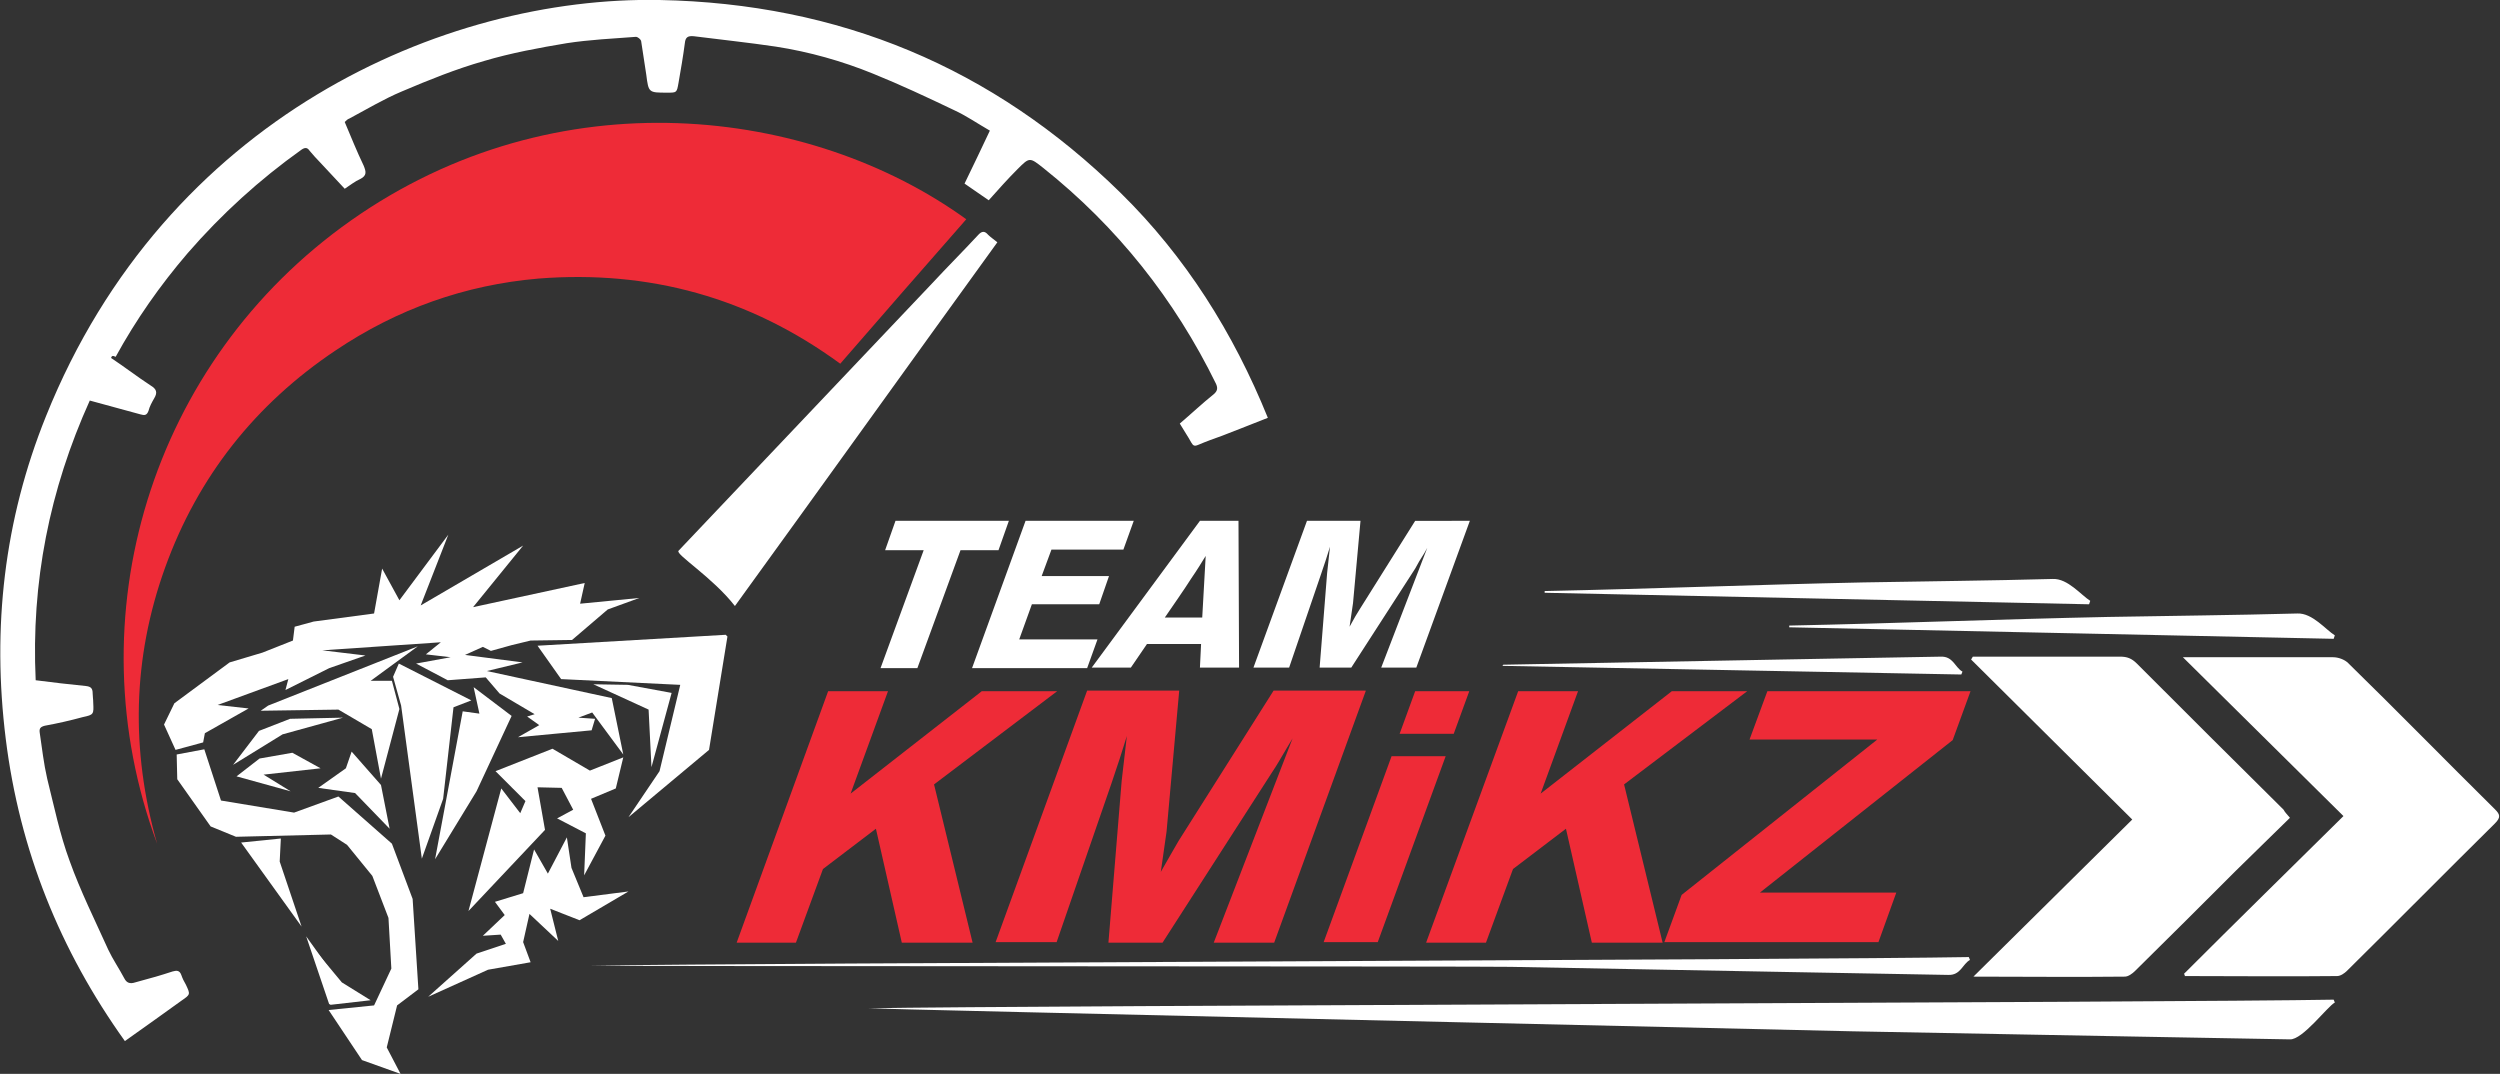 <?xml version="1.0" encoding="utf-8"?>
<!-- Generator: Adobe Illustrator 24.3.0, SVG Export Plug-In . SVG Version: 6.00 Build 0)  -->
<svg version="1.1" id="Calque_1" xmlns="http://www.w3.org/2000/svg" xmlns:xlink="http://www.w3.org/1999/xlink" x="0px" y="0px"
	 viewBox="0 0 434.4 186.6" style="enable-background:new 0 0 434.4 186.6;" xml:space="preserve">
<rect x="0" y="0" width="434.4" height="186.6" fill="#333333" stroke="none"/>
<style type="text/css">
	.st0{fill:#EE2B37;}
	.st1{fill:#FFFFFF;}
	.st2{fill-rule:evenodd;clip-rule:evenodd;fill:#FFFFFF;}
</style>
<g id="Cadran">
	<path class="st0" d="M27.3,146.6C12.7,107.3,26.2,62.8,61,38.3c35.8-25.2,79.8-19.8,106.9-0.2c-7.3,8.3-14.6,16.7-21.9,25.1
		c-15.7-11.5-33.2-16.3-52.4-14.8c-12.8,1.1-24.6,5.3-35.3,12.5c-13.9,9.3-23.9,21.9-29.6,37.7C23,114.4,22.7,130.4,27.3,146.6z"/>
	<path class="st1" d="M19.3,62.2c2.4,1.6,4.6,3.3,6.9,4.8c1,0.6,1.2,1.2,0.6,2.2c-0.4,0.7-0.8,1.4-1,2.2c-0.3,0.8-0.7,0.8-1.4,0.6
		c-2.9-0.8-5.8-1.6-8.8-2.4c-7,15.5-10.2,31.6-9.4,48.6c3,0.4,5.8,0.7,8.7,1c0.9,0.1,1.2,0.4,1.2,1.3c0,0.5,0.1,1,0.1,1.6
		c0.1,2,0.1,2.1-1.8,2.5c-2.2,0.6-4.4,1.1-6.6,1.5c-0.8,0.2-1,0.5-0.9,1.2c0.4,2.7,0.7,5.4,1.3,8c1.2,4.8,2.2,9.7,3.9,14.3
		c1.9,5.3,4.4,10.3,6.7,15.4c0.8,1.7,1.9,3.3,2.8,5c0.4,0.8,1,1,1.9,0.7c2.2-0.6,4.4-1.2,6.5-1.9c0.7-0.2,1.2-0.2,1.5,0.6
		c0.2,0.6,0.5,1.2,0.8,1.7c0.8,1.7,0.8,1.7-0.8,2.8c-3.2,2.3-6.4,4.6-9.8,7C10.4,165.1,3.4,147.7,1,128.4c-2.4-19.3-0.3-38,7-56.1
		C28.8,20.5,77.1-0.7,114.6,0c31.2,0.6,57.9,11.7,80.1,33.5c11.3,11.1,19.6,24.3,25.6,39.1c-2.8,1.1-5.3,2.1-7.9,3.1
		c-1.4,0.5-2.8,1-4.2,1.6c-0.7,0.3-0.9,0.1-1.2-0.4c-0.6-1.1-1.3-2.1-2-3.3c2-1.7,3.9-3.5,5.9-5.1c0.7-0.6,0.7-1.1,0.4-1.8
		c-7.2-14.7-17.2-27.3-30-37.5c-2.4-1.9-2.4-1.9-4.5,0.2c-1.7,1.7-3.3,3.5-5,5.4c-1.6-1.1-2.9-2-4.2-2.9c1.5-3.1,2.9-6,4.4-9.2
		c-2.1-1.2-4.1-2.6-6.3-3.6c-4.6-2.2-9.3-4.4-14-6.3c-5.4-2.2-11.1-3.8-16.9-4.7c-4.7-0.7-9.5-1.2-14.2-1.8c-1-0.1-1.5,0.1-1.6,1.2
		c-0.3,2.3-0.7,4.6-1.1,6.9c-0.3,1.7-0.3,1.7-1.9,1.7c0,0-0.1,0-0.1,0c-3.2,0-3.2,0-3.6-3.1c-0.3-2-0.6-3.9-0.9-5.9
		c-0.1-0.3-0.6-0.7-0.9-0.7c-4,0.3-8.1,0.5-12,1.1c-4.8,0.8-9.7,1.7-14.4,3.1c-4.9,1.4-9.6,3.3-14.3,5.3c-3.1,1.3-6.1,3.1-9.1,4.7
		c-0.3,0.1-0.5,0.3-0.8,0.6c1.1,2.6,2.1,5.1,3.3,7.6c0.4,1,0.6,1.7-0.6,2.3c-0.9,0.4-1.8,1.1-2.7,1.7c-1.4-1.5-2.8-3-4.2-4.5
		c-0.7-0.7-1.3-1.4-1.9-2.1c-0.4-0.6-0.8-0.6-1.4-0.2c-7.3,5.2-13.9,11.2-19.8,18c-4.8,5.6-9,11.6-12.5,18
		C19.5,61.7,19.4,61.9,19.3,62.2z"/>
	<path class="st1" d="M117.9,95.7c14.5-15.3,29.6-31.2,44.1-46.5c2.6-2.8,5.3-5.5,7.9-8.3c0.7-0.8,1.2-0.8,1.8-0.1
		c0.4,0.4,1,0.8,1.6,1.3c-15.2,21-30.3,42.1-45.6,63.2C123.8,100.3,117.3,96.3,117.9,95.7z"/>
</g>
<g id="Calque_2">
	<g>
		<g>
			<path class="st1" d="M397.9,142.1c-3.2,3.1-6.3,6.2-9.4,9.2c-5.8,5.8-11.6,11.6-17.5,17.4c-0.5,0.5-1.2,1-1.8,1
				c-8.8,0.1-17.6,0-26.3,0c9.2-9.1,18.3-18.1,27.6-27.3c-9.7-9.6-18.8-18.7-28-27.8c0.1-0.2,0.2-0.3,0.3-0.5c1,0,2.1,0,3.1,0
				c7.5,0,15,0,22.5,0c1.2,0,2,0.3,2.9,1.2c8.5,8.5,17,17,25.5,25.4C397,141.1,397.3,141.4,397.9,142.1z"/>
			<path class="st1" d="M379.5,169.2c9.1-9.1,18.3-18.1,27.7-27.4c-9.3-9.2-18.4-18.2-27.9-27.6c2.3,0,4,0,5.8,0
				c6.8,0,13.5,0,20.3,0c0.9,0,2,0.4,2.6,1c8.6,8.4,17,17,25.5,25.4c0.9,0.9,1.1,1.4,0,2.5c-8.6,8.5-17.1,17.1-25.7,25.6
				c-0.4,0.4-1.1,0.9-1.7,0.9c-8.8,0.1-17.7,0-26.5,0C379.7,169.6,379.6,169.4,379.5,169.2z"/>
		</g>
		<path class="st1" d="M261.2,115.5c16.1-0.3,32.2-0.6,48.3-0.9c9.2-0.2,18.4-0.3,27.7-0.5c2.2-0.1,2.5,1.9,3.8,2.6
			c-0.1,0.2-0.1,0.3-0.2,0.5c-26.6-0.5-53.1-1-79.7-1.5C261.1,115.6,261.1,115.6,261.2,115.5z"/>
		<path class="st1" d="M310.9,108.7c19.1-0.4,36.3-1.1,55.4-1.5c11-0.2,21.9-0.3,32.9-0.6c2.6-0.1,4.9,2.8,6.5,3.8
			c-0.1,0.2-0.1,0.4-0.2,0.6c-31.5-0.7-63.1-1.3-94.6-2C310.9,108.9,310.9,108.8,310.9,108.7z"/>
		<path class="st1" d="M268.4,102.7c19.1-0.4,36.3-1.1,55.4-1.5c11-0.2,21.9-0.3,32.9-0.6c2.6-0.1,4.9,2.8,6.5,3.8
			c-0.1,0.2-0.1,0.4-0.2,0.6c-31.5-0.7-63.1-1.3-94.6-2C268.4,102.9,268.4,102.8,268.4,102.7z"/>
		<path class="st1" d="M262.5,168c16.1,0.3,32.2,0.6,48.3,0.9c9.2,0.2,18.4,0.3,27.7,0.5c2.2,0.1,2.5-1.9,3.8-2.6
			c-0.1-0.2-0.1-0.3-0.2-0.5c-26.6,0.5-212.7,1-239.3,1.5C102.9,167.9,262.5,167.9,262.5,168z"/>
		<path class="st1" d="M321.9,179.2c16.1,0.3,32.2,0.6,48.3,0.9c9.2,0.2,18.4,0.3,27.7,0.5c2.2,0.1,6.5-5.7,7.8-6.4
			c-0.1-0.2-0.1-0.3-0.2-0.5c-26.6,0.5-228,1-254.6,1.5C151,175.3,321.9,179.2,321.9,179.2z"/>
	</g>
</g>
<g id="Calque_3">
	<g>
		<path class="st0" d="M143.9,120.1h10.4l-6.5,17.8l22.8-17.8h13.1l-21.4,16.2l6.7,27.5h-12.3l-4.5-19.8l-9.2,7l-4.7,12.8H128
			L143.9,120.1z"/>
		<path class="st0" d="M237.3,120.1l-15.9,43.7h-10.5l12-31.1l1.7-4.4l-0.9,1.5c-1.5,2.5-1.6,2.8-2.8,4.6L202,163.8h-9.4l2.3-28.1
			l0.9-7.8c-1.1,3.5-1.3,4.2-2.7,8.3l-9.5,27.5h-10.6l15.9-43.7h16l-2.2,24.5l-1,7c1.7-3,1.9-3.3,3.1-5.4l16.5-26.1H237.3z"/>
		<path class="st0" d="M245.9,120.1h9.4l-2.7,7.4h-9.4L245.9,120.1z M241.8,131.4h9.4l-11.8,32.3H230L241.8,131.4z"/>
		<path class="st0" d="M263.8,120.1h10.4l-6.5,17.8l22.8-17.8h13.1l-21.4,16.2l6.7,27.5h-12.3l-4.5-19.8l-9.2,7l-4.7,12.8h-10.4
			L263.8,120.1z"/>
		<path class="st0" d="M307.1,120.1h35.3l-3.1,8.5l-33.5,26.5h23.7l-3.1,8.6h-37.2l3-8.2l34-27H304L307.1,120.1z"/>
	</g>
</g>
<g>
	<g>
		<path class="st1" d="M155.6,90.5h19.7l-1.8,5.1h-6.6l-7.5,20.5H153l7.5-20.5h-6.7L155.6,90.5z"/>
		<path class="st1" d="M178.2,90.5H197l-1.8,5h-12.5l-1.7,4.6h11.7L191,105h-11.7l-2.2,6.1h13.6l-1.8,5h-20L178.2,90.5z"/>
		<path class="st1" d="M215.2,90.5l0.1,25.5h-6.8l0.2-4.1h-9.4l-2.8,4.1h-6.8l18.8-25.5H215.2z M209.5,96.6
			c-0.8,1.3-1.6,2.6-2.5,3.9c-1.2,1.9-3.3,4.9-4.6,6.8h6.5L209.5,96.6z"/>
		<path class="st1" d="M255.4,90.5l-9.3,25.5H240l7-18.2l1-2.6l-0.5,0.9c-0.9,1.4-1,1.6-1.6,2.7l-11.1,17.2h-5.5l1.3-16.4l0.5-4.6
			c-0.6,2-0.8,2.5-1.6,4.9l-5.5,16.1h-6.2l9.3-25.5h9.3l-1.3,14.3l-0.6,4.1c1-1.8,1.1-2,1.8-3.1l9.6-15.3H255.4z"/>
	</g>
</g>
<g>
	<polygon class="st2" points="114.6,134 118.2,119 97.5,118 93.4,112.2 126.1,110.3 126.4,110.6 123.2,130.3 109.2,142 	"/>
	<polygon class="st2" points="113.2,133.3 112.7,123.3 103.1,118.9 109.1,119 116.7,120.4 113.2,133.3 	"/>
	<polyline class="st2" points="80.4,123.6 83.3,124 82.3,119.4 88.9,124.4 82.8,137.5 75.6,149.3 	"/>
	<polygon class="st2" points="59.6,124.7 50.4,124.9 45,127 40.5,132.9 49.1,127.6 	"/>
	<polygon class="st2" points="45.8,134.6 55.7,133.5 50.8,130.8 45.1,131.8 41.1,134.9 50.5,137.5 	"/>
	<polygon class="st1" points="59.4,170.7 64.4,173.8 57.4,174.6 54,164.2 	"/>
	<polygon class="st2" points="35.5,130.2 38.4,139.1 51.1,141.2 58.8,138.4 68.1,146.6 71.7,156.2 72.7,171.9 69,174.7 67.2,182 
		69.6,186.6 62.9,184.2 57.1,175.5 65,174.7 68,168.3 67.5,159.5 64.7,152.2 60.3,146.8 57.5,145 41,145.4 36.6,143.6 30.8,135.4 
		30.7,131.1 	"/>
	<polygon class="st2" points="35.3,129 35.6,127.4 43.2,123.1 37.8,122.5 50.1,118 49.6,119.9 57.2,116.1 63.5,113.9 56,113 
		76.6,111.6 74,113.7 78.3,114.2 72.3,115.3 77.8,118.2 84.4,117.7 86.8,120.5 92.9,124.1 91.6,124.5 93.7,126 90,128.1 
		102.8,126.9 103.4,124.9 100.5,124.7 102.9,123.8 108.3,131.1 106.3,121.3 84.6,116.6 90.8,115.1 80.8,113.8 83.9,112.4 
		85.3,113.1 88.9,112.1 92.2,111.3 99.4,111.2 105.6,105.9 111.1,103.9 100.8,104.9 101.6,101.3 82.2,105.5 90.9,94.8 73.1,105.2 
		77.9,92.9 69.4,104.3 66.4,98.8 65,106.6 54.5,108 51.2,108.9 50.9,111.3 45.6,113.4 39.9,115.1 30.3,122.2 28.5,125.9 30.5,130.3 
			"/>
	<polygon class="st2" points="68.1,118.3 64.4,118.3 72.6,112.3 72.6,112.3 46.6,122.6 45.3,123.5 58.8,123.3 64.6,126.7 
		66.2,135.3 69.4,123.2 	"/>
	<polygon class="st2" points="68.3,117.6 69.3,115.3 81.9,121.7 78.8,122.9 77,138.8 73.3,149.2 69.7,122.6 	"/>
	<polygon class="st2" points="61.1,130.6 66.2,136.4 67.7,144 61.7,137.8 55.3,136.9 60.1,133.5 	"/>
	<polygon class="st2" points="52.4,161 48.6,149.7 48.8,145.7 41.9,146.4 52.4,161 	"/>
	<polygon class="st2" points="86.1,134 96,130.1 102.5,133.9 108.3,131.6 107,137 102.7,138.8 105.2,145.2 101.5,152.1 101.8,144.8 
		96.8,142.2 99.6,140.7 97.6,136.9 93.4,136.8 94.7,144.2 81.4,158.3 87.1,137 90.4,141.3 91.3,139.2 	"/>
	<polygon class="st2" points="109.2,154.9 101.4,155.9 99.3,150.8 98.5,145.5 95.2,151.8 92.8,147.6 90.9,155.2 86,156.7 87.7,159 
		83.9,162.6 87,162.4 87.9,164 82.8,165.7 74.4,173.2 84.8,168.5 92.2,167.2 90.9,163.7 92,158.8 97,163.5 95.6,157.9 100.7,159.9 	
		"/>
	<polygon class="st2" points="58.8,170.5 63.3,173.8 57.2,174.5 53.2,162.7 	"/>
</g>
</svg>
